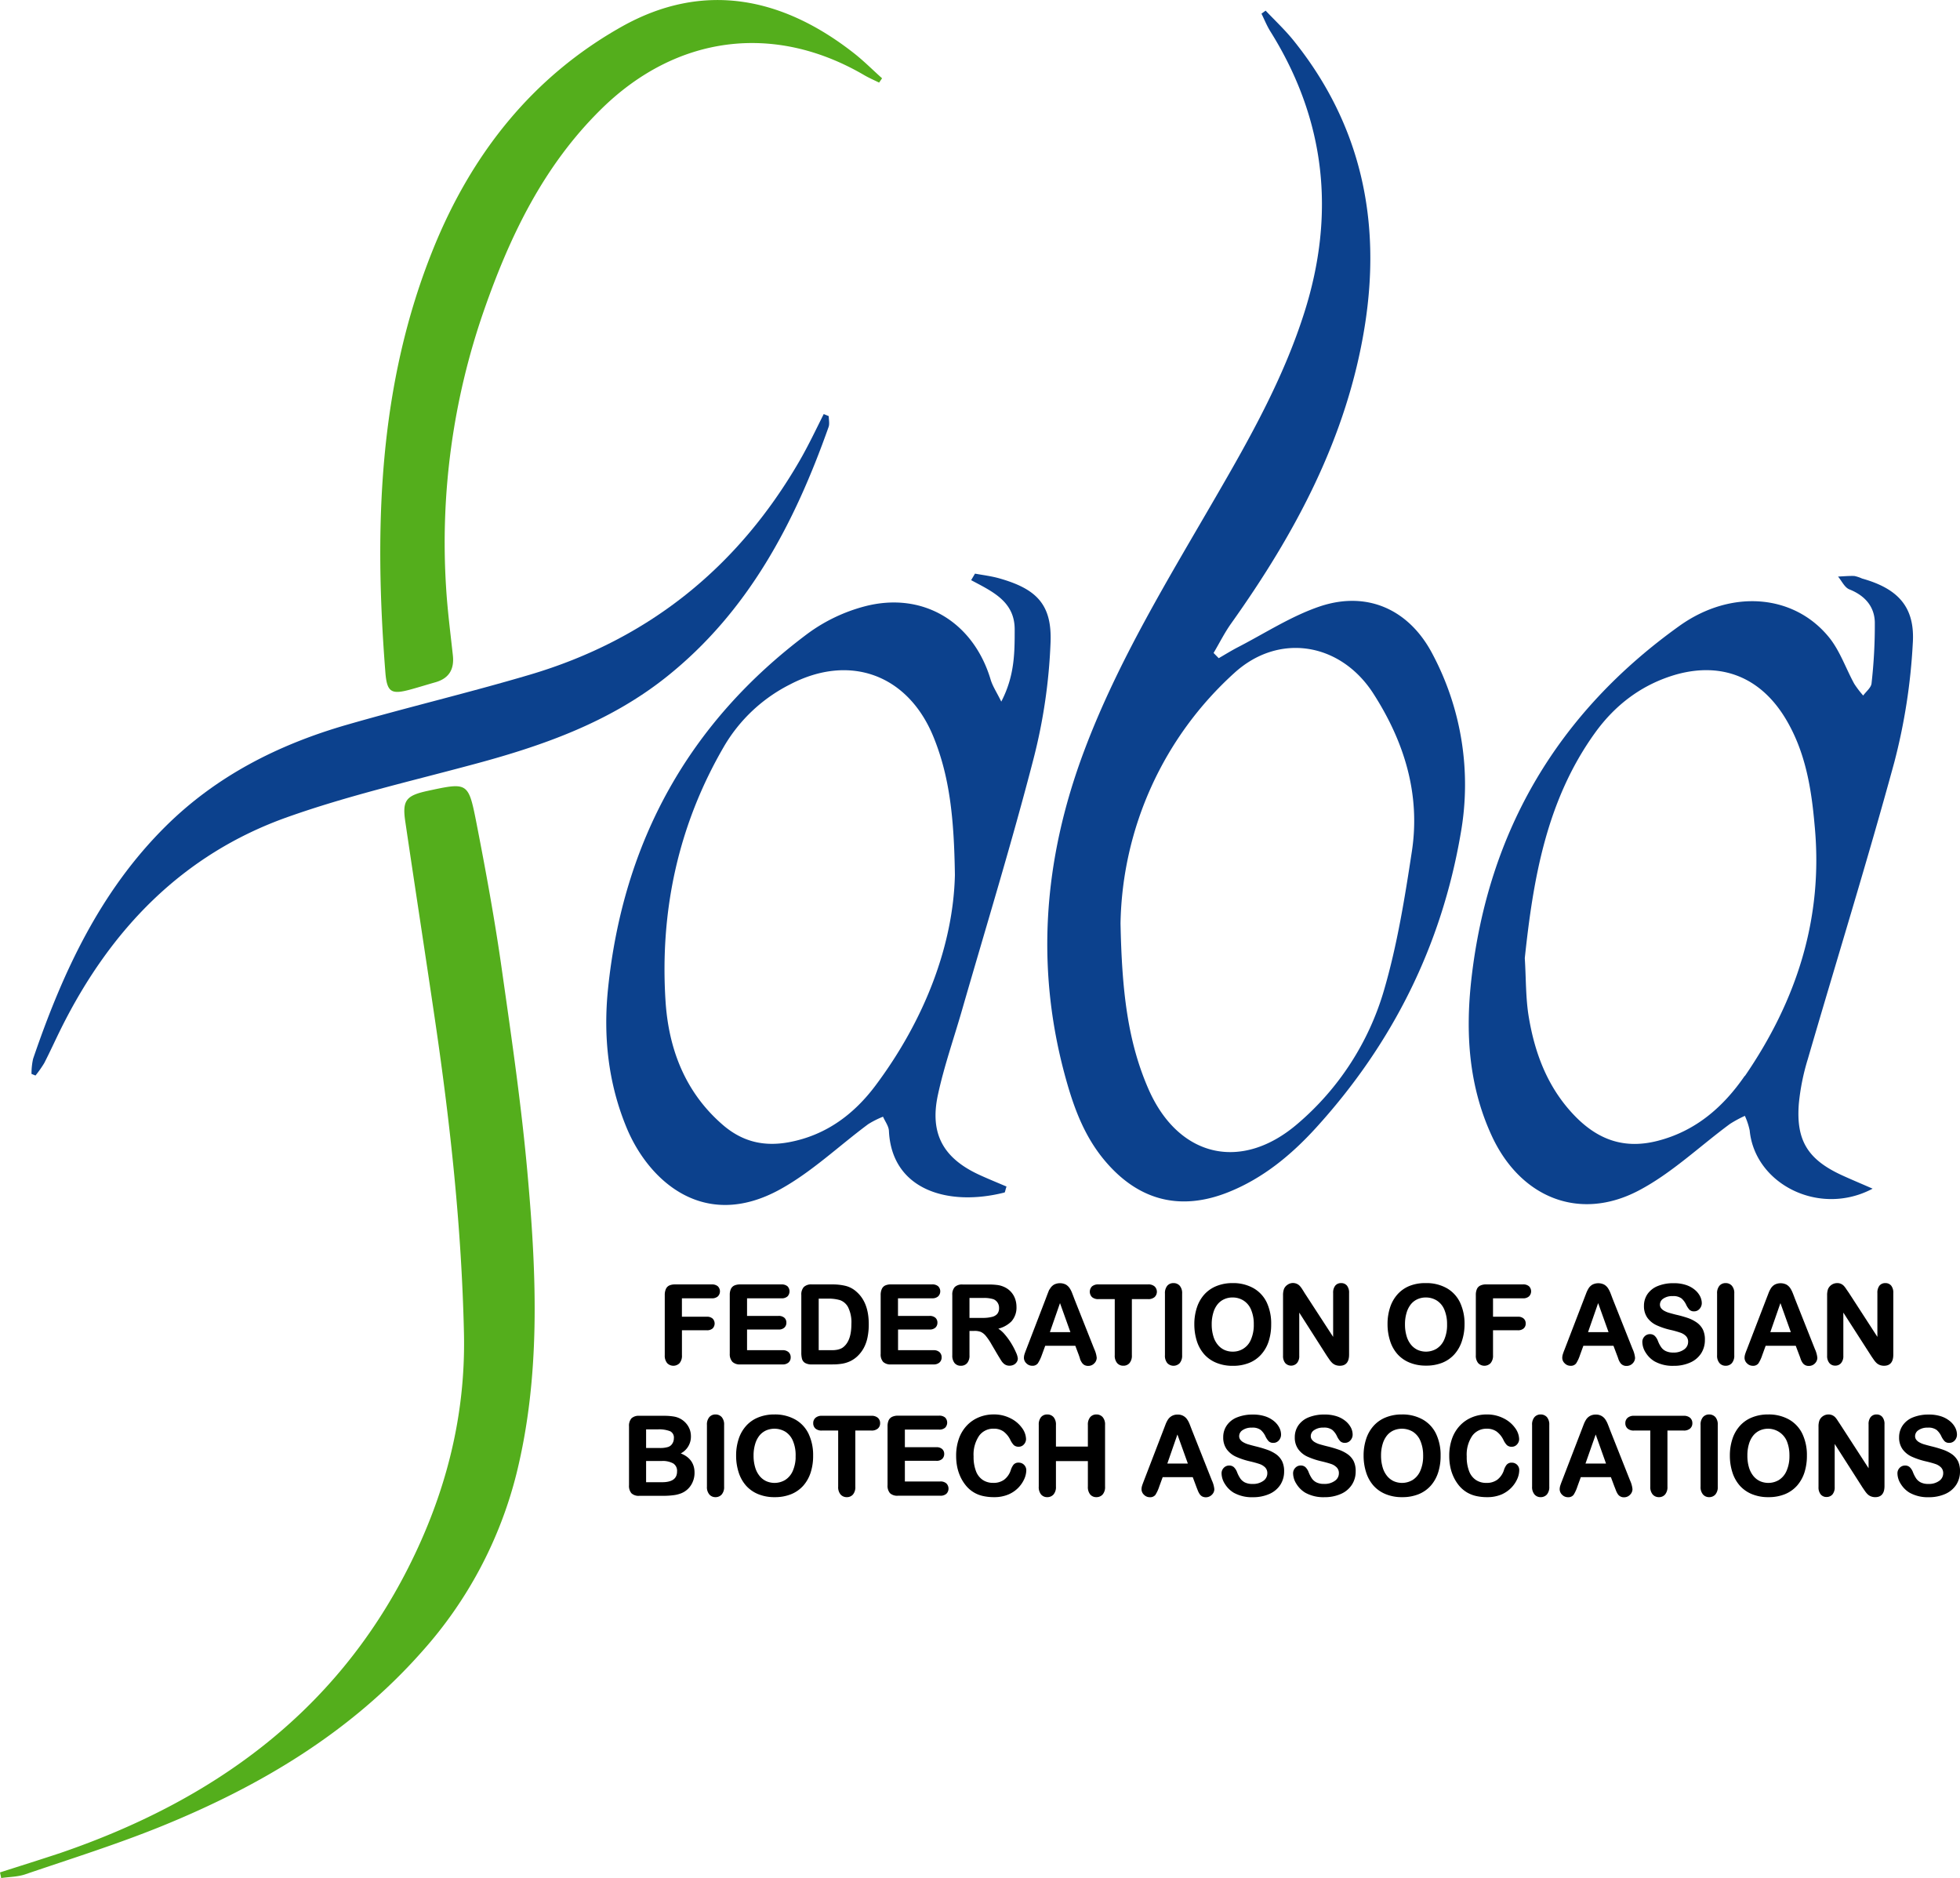 <svg xmlns="http://www.w3.org/2000/svg" viewBox="0 0 600.95 575.72"><defs><style>.cls-1{fill:#0c418d;}.cls-2{fill:#54ae1c;}.cls-3{stroke:#000;stroke-miterlimit:10;stroke-width:0.5px;}</style></defs><g id="Layer_2" data-name="Layer 2"><g id="Layer_1-2" data-name="Layer 1"><path class="cls-1" d="M439.28,200.62c-7.08-13.64-19.85-19.56-34.4-14.79-9,3-17.2,8.42-25.74,12.79-1.87,1-3.65,2.1-5.47,3.15l-1.58-1.6c1.78-3,3.35-6.17,5.36-9,19.73-27.7,35.58-57.2,41-91.24,5.12-32.12-1.07-61.67-21.78-87.44-2.63-3.28-5.73-6.17-8.62-9.23l-1.27.93c.89,1.81,1.64,3.7,2.7,5.4,17,27.16,20.06,56,10.4,86.34-6.36,20-16.53,38.16-27,56.2-14.67,25.37-30.07,50.36-40.45,78-12.58,33.45-15.2,67.36-5.23,102,2.41,8.39,5.53,16.35,11.16,23.22,10.31,12.56,23.31,16.14,38.38,10.07,10.56-4.25,19.17-11.36,26.74-19.67C427,319.91,442,289.82,447.87,255.46A85.29,85.29,0,0,0,439.28,200.62ZM432.89,261c-2.17,14.27-4.49,28.65-8.52,42.47a85,85,0,0,1-26.49,41c-17.26,14.85-36.59,10.32-45.75-10.61-6.38-14.6-8.16-30.12-8.57-50.85a106.08,106.08,0,0,1,34.84-76.66c13.68-12.52,32.57-9.36,42.63,6.19C430.56,227.34,435.56,243.44,432.89,261Z"/><path class="cls-1" d="M306.4,177.3c-2.43-.69-5-1-7.46-1.45l-1.18,2c6.45,3.46,13.35,6.48,13.35,15.09,0,7.15,0,14.23-4.11,22.14-1.43-2.91-2.67-4.75-3.27-6.77-5.31-17.73-20.87-27.13-38.72-22.4a51.79,51.79,0,0,0-17.36,8.32c-36.44,27.21-56.61,63.81-61.23,108.94-1.49,14.6.06,29,5.76,42.68,6.62,15.86,23.39,31.67,46.87,18.83,9.78-5.35,18.11-13.36,27.16-20.07a28.23,28.23,0,0,1,4.53-2.28c.63,1.45,1.74,2.88,1.81,4.36.86,18.09,18.14,23.28,35.43,18.88.17,0,.21-.58.62-1.83-2.68-1.15-5.48-2.28-8.23-3.54-11.11-5.08-15.37-12.6-12.81-24.52,1.88-8.75,4.87-17.26,7.36-25.89,7.42-25.75,15.3-51.38,22-77.31a168.36,168.36,0,0,0,5.18-35.38C322.61,185.33,317.84,180.54,306.4,177.3ZM268.46,332.74c-6.6,8.82-15.17,15.28-26.52,17.4-7.78,1.45-14.38-.15-20.38-5.35-11.61-10.06-16.59-23.42-17.51-38-1.75-27.66,3.94-54,18-78.08a49,49,0,0,1,20.15-18.88c18.4-9.62,36.34-3,44.1,16.29,4.88,12.1,6.23,24.78,6.48,42.13C292.28,289.49,283.69,312.37,268.46,332.74Z"/><path class="cls-1" d="M570.92,177.35a11.45,11.45,0,0,0-2.36-.78c-1.67-.06-3.35.11-5,.18,1.14,1.35,2,3.35,3.48,3.93,4.71,1.87,7.65,5.2,7.79,10a157.73,157.73,0,0,1-1,18.8c-.12,1.32-1.67,2.5-2.56,3.74a29.42,29.42,0,0,1-2.75-3.61c-2.54-4.64-4.3-9.88-7.54-14-10.76-13.49-30.08-15.12-46-3.78-37.26,26.64-58.71,62.85-63.85,108.38-1.84,16.37-.85,32.62,6.26,48,8.72,18.86,26.78,26.33,45,16.78,10.14-5.31,18.72-13.59,28.05-20.46a36.82,36.82,0,0,1,4.55-2.46,21.08,21.08,0,0,1,1.48,4.49c1.56,16.39,21.34,26.53,37.69,17.83-3.79-1.66-6.61-2.83-9.38-4.1-10.45-4.8-14.15-10.63-13.24-22a69,69,0,0,1,2.76-13.66c8.83-30.35,18.22-60.54,26.52-91a181.66,181.66,0,0,0,5.65-36.32C587.24,186,581.87,180.42,570.92,177.35Zm-36,152.5c-6.51,9.45-14.94,16.86-26.63,19.87-9.92,2.56-17.89-.08-25-7.18-8.49-8.54-12.59-19.12-14.53-30.61-1-5.87-.85-11.93-1.25-18.2,2.58-24.28,6.62-48.33,21.48-69,6.26-8.71,14.53-15,25.1-18,14-3.84,25.73,1,33.29,13.43,6.15,10.14,8,21.4,9,32.9C559.11,281.47,550.81,306.82,535,329.85Z"/><path class="cls-2" d="M158.37,451.7a128.36,128.36,0,0,1-29,54.62c-21.92,24.78-49.52,41.18-79.72,53.47-13.7,5.57-27.86,10-41.87,14.78-2.33.8-4.94.79-7.42,1.15C.25,575.14.12,574.57,0,574c6.21-2,12.45-3.94,18.63-6C65,552.11,102.5,525.29,125.11,480.73c11.42-22.51,17.72-46.39,17.14-72.11-.72-32.05-4.15-63.77-8.8-95.41-3-20.43-6.16-40.83-9.17-61.25-1-6.62.2-8.08,6.91-9.53,12.07-2.6,12.41-2.67,14.77,9.23,3,15.34,5.83,30.75,8,46.22,3,21.07,6.08,42.17,7.91,63.36C164.54,391.48,165.73,421.9,158.37,451.7Z"/><path class="cls-2" d="M270.45,24l-.91,1.32c-1.52-.75-3.09-1.42-4.54-2.27-27.72-16.2-57.62-12.2-80.56,10.3-17.77,17.42-28.12,39-36.12,62A216.49,216.49,0,0,0,136.77,180c.42,7,1.32,13.92,2.08,20.88.47,4.28-1.15,7.08-5.37,8.28-2.4.68-4.78,1.42-7.18,2.09-6.28,1.76-7.66,1.15-8.15-5.24-3.46-44.23-2.19-88.1,14.75-129.88,11.68-28.81,30.21-52.52,57.8-68,25-14,49.21-9,71.09,8.15C264.83,18.66,267.57,21.43,270.45,24Z"/><path class="cls-1" d="M254.05,130.9c-10.43,29.44-24.56,56.5-49.57,76.5-17.85,14.27-38.83,21.49-60.55,27.24-18.65,5-37.53,9.37-55.67,15.8C56,261.86,33.87,284.92,18.79,315.16c-1.78,3.57-3.41,7.21-5.24,10.76a33.69,33.69,0,0,1-2.67,3.79l-1.22-.5a21,21,0,0,1,.48-4.6c9-26.4,20.5-51.34,40.69-71.34,15.67-15.52,34.72-25.1,55.64-31.12,18.55-5.34,37.35-9.81,55.86-15.28,36.34-10.73,63.87-32.86,82.83-65.62,2.69-4.65,5-9.54,7.4-14.32l1.54.64C254.1,128.68,254.41,129.91,254.05,130.9Z"/><path class="cls-3" d="M218.23,397.75h-9.4v6.15h7.86a2.29,2.29,0,0,1,1.63.5,1.9,1.9,0,0,1,0,2.66,2.34,2.34,0,0,1-1.62.49h-7.86v7.92a3.23,3.23,0,0,1-.66,2.23,2.39,2.39,0,0,1-3.44,0,3.28,3.28,0,0,1-.67-2.23V397a4.15,4.15,0,0,1,.31-1.71,1.91,1.91,0,0,1,.95-1A4,4,0,0,1,207,394h11.24a2.42,2.42,0,0,1,1.69.51,1.93,1.93,0,0,1,0,2.72A2.38,2.38,0,0,1,218.23,397.75Z"/><path class="cls-3" d="M239.54,397.75H228.8v5.9h9.89a2.34,2.34,0,0,1,1.63.5,1.7,1.7,0,0,1,.54,1.32,1.77,1.77,0,0,1-.53,1.33,2.24,2.24,0,0,1-1.64.52H228.8v6.84h11.11a2.39,2.39,0,0,1,1.7.53,1.85,1.85,0,0,1,.57,1.42,1.8,1.8,0,0,1-.57,1.38,2.39,2.39,0,0,1-1.7.53H227a3,3,0,0,1-2.24-.7A3.22,3.22,0,0,1,224,415V397a4.16,4.16,0,0,1,.3-1.71,1.93,1.93,0,0,1,1-1A4,4,0,0,1,227,394h12.59a2.45,2.45,0,0,1,1.7.51,2,2,0,0,1,0,2.72A2.4,2.4,0,0,1,239.54,397.75Z"/><path class="cls-3" d="M248.92,394h6.22a16.31,16.31,0,0,1,4.16.46,7.54,7.54,0,0,1,3.14,1.72q3.69,3.21,3.68,9.77a19.19,19.19,0,0,1-.37,3.94,11.43,11.43,0,0,1-1.14,3.23,10,10,0,0,1-2,2.56,8.45,8.45,0,0,1-2.07,1.39,9.2,9.2,0,0,1-2.42.74,18.36,18.36,0,0,1-2.92.21H249a3.8,3.8,0,0,1-2-.4,1.84,1.84,0,0,1-.86-1.13,7.09,7.09,0,0,1-.2-1.89V397a3.17,3.17,0,0,1,.69-2.28A3,3,0,0,1,248.92,394Zm1.85,3.85v16.31h3.61c.79,0,1.41,0,1.86-.07a5.35,5.35,0,0,0,1.4-.33,3.64,3.64,0,0,0,1.25-.74q2.4-2.06,2.4-7.11a10.65,10.65,0,0,0-1.05-5.32,4.79,4.79,0,0,0-2.6-2.26,12.64,12.64,0,0,0-3.72-.48Z"/><path class="cls-3" d="M285.83,397.75H275.08v5.9H285a2.34,2.34,0,0,1,1.63.5,1.7,1.7,0,0,1,.54,1.32,1.77,1.77,0,0,1-.53,1.33,2.26,2.26,0,0,1-1.64.52h-9.9v6.84H286.2a2.36,2.36,0,0,1,1.69.53,1.85,1.85,0,0,1,.57,1.42,1.8,1.8,0,0,1-.57,1.38,2.36,2.36,0,0,1-1.69.53h-13a3,3,0,0,1-2.24-.7,3.17,3.17,0,0,1-.69-2.28V397a4.15,4.15,0,0,1,.31-1.71,1.91,1.91,0,0,1,.95-1,4,4,0,0,1,1.67-.3h12.59a2.42,2.42,0,0,1,1.69.51,1.93,1.93,0,0,1,0,2.72A2.38,2.38,0,0,1,285.83,397.75Z"/><path class="cls-3" d="M298.66,407.75H297v7.72a3.24,3.24,0,0,1-.66,2.24,2.22,2.22,0,0,1-1.72.72,2.15,2.15,0,0,1-1.76-.75,3.37,3.37,0,0,1-.63-2.21V397a3.17,3.17,0,0,1,.69-2.28,3,3,0,0,1,2.23-.7h7.76a21.73,21.73,0,0,1,2.75.14,6.79,6.79,0,0,1,2.05.56,6,6,0,0,1,3.26,3.42,7.07,7.07,0,0,1,.44,2.48,6.1,6.1,0,0,1-1.49,4.3,8.41,8.41,0,0,1-4.5,2.27,8.8,8.8,0,0,1,2.42,2,20.81,20.81,0,0,1,2.07,2.86,22.51,22.51,0,0,1,1.41,2.73,5.43,5.43,0,0,1,.5,1.68,1.7,1.7,0,0,1-.29.94,2.07,2.07,0,0,1-.81.74,2.54,2.54,0,0,1-1.19.27,2.31,2.31,0,0,1-1.35-.38,3.52,3.52,0,0,1-.94-1c-.26-.39-.62-1-1.07-1.73l-1.91-3.25a18.16,18.16,0,0,0-1.84-2.72,4.57,4.57,0,0,0-1.65-1.28A5.49,5.49,0,0,0,298.66,407.75Zm2.73-10.1H297v6.61h4.27a11.3,11.3,0,0,0,2.89-.31,3.33,3.33,0,0,0,1.79-1,3,3,0,0,0,.62-2,3.1,3.1,0,0,0-.5-1.76,3,3,0,0,0-1.38-1.14A9.71,9.71,0,0,0,301.39,397.65Z"/><path class="cls-3" d="M331,415.3l-1.13-3h-9.57l-1.13,3.08A11,11,0,0,1,318,417.8a1.78,1.78,0,0,1-1.53.63,2.2,2.2,0,0,1-1.59-.67,2.07,2.07,0,0,1-.69-1.52,3.73,3.73,0,0,1,.16-1c.11-.35.29-.84.53-1.46l6-15.6c.17-.45.37-1,.61-1.61a8.49,8.49,0,0,1,.78-1.57,3.24,3.24,0,0,1,1.07-1,3.79,3.79,0,0,1,3.31,0,3.43,3.43,0,0,1,1.08,1,7.42,7.42,0,0,1,.69,1.31c.18.46.42,1.08.71,1.86l6.15,15.5a8.05,8.05,0,0,1,.73,2.57,2.16,2.16,0,0,1-.69,1.54,2.21,2.21,0,0,1-1.64.69,2.07,2.07,0,0,1-1-.2,2,2,0,0,1-.67-.56,5,5,0,0,1-.59-1.08C331.3,416.1,331.12,415.67,331,415.3Zm-9.45-6.67h7L325,398.72Z"/><path class="cls-3" d="M352,398h-5.21v17.46a3.23,3.23,0,0,1-.66,2.23,2.15,2.15,0,0,1-1.7.73,2.19,2.19,0,0,1-1.72-.73,3.23,3.23,0,0,1-.67-2.23V398H336.8a2.58,2.58,0,0,1-1.81-.55,2.08,2.08,0,0,1,0-2.92,2.66,2.66,0,0,1,1.79-.54H352a2.62,2.62,0,0,1,1.83.55,2,2,0,0,1,0,2.91A2.65,2.65,0,0,1,352,398Z"/><path class="cls-3" d="M357.43,415.47V396.54a3.31,3.31,0,0,1,.65-2.22,2.19,2.19,0,0,1,1.71-.73,2.22,2.22,0,0,1,1.74.73,3.2,3.2,0,0,1,.67,2.22v18.93a3.28,3.28,0,0,1-.67,2.23,2.38,2.38,0,0,1-3.44,0A3.27,3.27,0,0,1,357.43,415.47Z"/><path class="cls-3" d="M377.89,393.59a12.41,12.41,0,0,1,6.29,1.51,9.75,9.75,0,0,1,4,4.31A15,15,0,0,1,389.5,406a16.4,16.4,0,0,1-.74,5.06,10.86,10.86,0,0,1-2.22,3.95,9.55,9.55,0,0,1-3.63,2.56,12.83,12.83,0,0,1-4.93.88,12.65,12.65,0,0,1-4.94-.91,9.8,9.8,0,0,1-3.65-2.56,11.09,11.09,0,0,1-2.21-4,16.67,16.67,0,0,1-.74-5,15.89,15.89,0,0,1,.78-5.09,10.85,10.85,0,0,1,2.25-3.93,9.8,9.8,0,0,1,3.6-2.48A12.59,12.59,0,0,1,377.89,393.59ZM384.67,406a11.45,11.45,0,0,0-.84-4.58,6.3,6.3,0,0,0-2.39-2.92,6.43,6.43,0,0,0-3.55-1,6.21,6.21,0,0,0-2.64.55,5.69,5.69,0,0,0-2.09,1.59,7.45,7.45,0,0,0-1.38,2.68,12.28,12.28,0,0,0-.51,3.67,12.54,12.54,0,0,0,.51,3.7,7.42,7.42,0,0,0,1.43,2.74,5.9,5.9,0,0,0,2.12,1.63,6.27,6.27,0,0,0,2.62.54,6.16,6.16,0,0,0,5.81-3.81A11.42,11.42,0,0,0,384.67,406Z"/><path class="cls-3" d="M399.79,396.51,409,410.67v-14.3a3.21,3.21,0,0,1,.59-2.09,2,2,0,0,1,1.58-.69,2,2,0,0,1,1.63.69,3.21,3.21,0,0,1,.59,2.09v18.9c0,2.11-.86,3.16-2.57,3.16a3.53,3.53,0,0,1-1.16-.18,3.08,3.08,0,0,1-1-.6,6.56,6.56,0,0,1-.84-1l-.77-1.12-8.94-14v14.08a3,3,0,0,1-.63,2.08,2.2,2.2,0,0,1-3.23,0,3.15,3.15,0,0,1-.61-2.07V397.11a5.39,5.39,0,0,1,.26-1.85,2.6,2.6,0,0,1,1-1.2,2.62,2.62,0,0,1,3.43.31,6,6,0,0,1,.71.94C399.29,395.69,399.54,396.09,399.79,396.51Z"/><path class="cls-3" d="M437.15,393.59a12.39,12.39,0,0,1,6.29,1.51,9.75,9.75,0,0,1,4,4.31,15,15,0,0,1,1.35,6.57A16.1,16.1,0,0,1,448,411a11,11,0,0,1-2.21,3.95,9.71,9.71,0,0,1-3.63,2.56,12.9,12.9,0,0,1-4.93.88,12.73,12.73,0,0,1-4.95-.91,9.8,9.8,0,0,1-3.65-2.56,10.92,10.92,0,0,1-2.2-4,16.36,16.36,0,0,1-.75-5,15.89,15.89,0,0,1,.78-5.09,10.87,10.87,0,0,1,2.26-3.93,9.68,9.68,0,0,1,3.59-2.48A12.63,12.63,0,0,1,437.15,393.59ZM443.93,406a11.45,11.45,0,0,0-.84-4.58,6.28,6.28,0,0,0-2.38-2.92,6.49,6.49,0,0,0-3.56-1,6.27,6.27,0,0,0-2.64.55,5.69,5.69,0,0,0-2.09,1.59,7.78,7.78,0,0,0-1.38,2.68,12.28,12.28,0,0,0-.51,3.67,12.54,12.54,0,0,0,.51,3.7,7.57,7.57,0,0,0,1.43,2.74,6,6,0,0,0,2.12,1.63,6.59,6.59,0,0,0,6-.39,6.38,6.38,0,0,0,2.44-2.88A11.26,11.26,0,0,0,443.93,406Z"/><path class="cls-3" d="M466.91,397.75h-9.39v6.15h7.85a2.29,2.29,0,0,1,1.63.5,1.71,1.71,0,0,1,.54,1.33,1.69,1.69,0,0,1-.55,1.33,2.33,2.33,0,0,1-1.62.49h-7.85v7.92a3.23,3.23,0,0,1-.67,2.23,2.39,2.39,0,0,1-3.44,0,3.28,3.28,0,0,1-.66-2.23V397a4.16,4.16,0,0,1,.3-1.71,1.89,1.89,0,0,1,1-1,3.94,3.94,0,0,1,1.66-.3h11.24a2.41,2.41,0,0,1,1.69.51,1.93,1.93,0,0,1,0,2.72A2.36,2.36,0,0,1,466.91,397.75Z"/><path class="cls-3" d="M496,415.3l-1.13-3H485.3l-1.12,3.08a10.87,10.87,0,0,1-1.13,2.43,1.77,1.77,0,0,1-1.52.63,2.2,2.2,0,0,1-1.59-.67,2.07,2.07,0,0,1-.69-1.52,3.38,3.38,0,0,1,.16-1c.1-.35.28-.84.53-1.46l6-15.6.62-1.61a8.51,8.51,0,0,1,.77-1.57,3.24,3.24,0,0,1,1.07-1,3.79,3.79,0,0,1,3.31,0,3.22,3.22,0,0,1,1.08,1,7.42,7.42,0,0,1,.69,1.31c.19.46.42,1.08.71,1.86l6.16,15.5a8,8,0,0,1,.72,2.57,2.19,2.19,0,0,1-.68,1.54,2.25,2.25,0,0,1-1.65.69,2,2,0,0,1-1-.2,2,2,0,0,1-.68-.56,4.67,4.67,0,0,1-.58-1.08Q496.23,415.86,496,415.3Zm-9.45-6.67h7L490,398.72Z"/><path class="cls-3" d="M522.48,410.81a7.19,7.19,0,0,1-1.1,3.92,7.36,7.36,0,0,1-3.22,2.72,11.79,11.79,0,0,1-5,1,11.1,11.1,0,0,1-5.75-1.34,7.76,7.76,0,0,1-2.61-2.58,6,6,0,0,1-1-3.14,2.13,2.13,0,0,1,.6-1.52,2,2,0,0,1,1.54-.63,1.8,1.8,0,0,1,1.27.49,4,4,0,0,1,.9,1.46,9,9,0,0,0,1,1.92,3.84,3.84,0,0,0,1.47,1.27,5.37,5.37,0,0,0,2.49.5,5.53,5.53,0,0,0,3.44-1,3.06,3.06,0,0,0,1.33-2.51,2.7,2.7,0,0,0-.72-1.95,4.63,4.63,0,0,0-1.85-1.13,27.53,27.53,0,0,0-3-.84,21.49,21.49,0,0,1-4.25-1.42,6.94,6.94,0,0,1-2.72-2.21,5.87,5.87,0,0,1-1-3.48,6.07,6.07,0,0,1,1.06-3.53,6.74,6.74,0,0,1,3.07-2.36,12.18,12.18,0,0,1,4.72-.83,11.32,11.32,0,0,1,3.75.55,7.82,7.82,0,0,1,2.63,1.46,6.09,6.09,0,0,1,1.52,1.9,4.51,4.51,0,0,1,.48,1.95,2.34,2.34,0,0,1-.6,1.57,1.92,1.92,0,0,1-1.5.7,1.72,1.72,0,0,1-1.25-.42,5.82,5.82,0,0,1-.92-1.37,6.19,6.19,0,0,0-1.54-2.12,4.43,4.43,0,0,0-2.89-.76,4.94,4.94,0,0,0-3,.82,2.42,2.42,0,0,0-1.13,2,2.08,2.08,0,0,0,.38,1.25,3.27,3.27,0,0,0,1.06.9,7.08,7.08,0,0,0,1.37.59c.46.14,1.22.35,2.28.62a35.89,35.89,0,0,1,3.6,1,10.88,10.88,0,0,1,2.75,1.4,5.72,5.72,0,0,1,1.77,2.07A6.8,6.8,0,0,1,522.48,410.81Z"/><path class="cls-3" d="M526.72,415.47V396.54a3.25,3.25,0,0,1,.66-2.22,2.18,2.18,0,0,1,1.7-.73,2.22,2.22,0,0,1,1.74.73,3.15,3.15,0,0,1,.67,2.22v18.93a3.23,3.23,0,0,1-.67,2.23,2.22,2.22,0,0,1-1.74.73,2.18,2.18,0,0,1-1.69-.74A3.22,3.22,0,0,1,526.72,415.47Z"/><path class="cls-3" d="M551.89,415.3l-1.13-3h-9.57l-1.12,3.08a10.87,10.87,0,0,1-1.13,2.43,1.77,1.77,0,0,1-1.52.63,2.2,2.2,0,0,1-1.59-.67,2.07,2.07,0,0,1-.69-1.52,3.38,3.38,0,0,1,.16-1c.1-.35.28-.84.53-1.46l6-15.6.62-1.61a8.51,8.51,0,0,1,.77-1.57,3.18,3.18,0,0,1,1.08-1,3.77,3.77,0,0,1,3.3,0,3.22,3.22,0,0,1,1.08,1,7.42,7.42,0,0,1,.69,1.31q.29.69.72,1.86l6.15,15.5a8,8,0,0,1,.72,2.57,2.19,2.19,0,0,1-.68,1.54,2.25,2.25,0,0,1-1.65.69,2,2,0,0,1-1-.2,2,2,0,0,1-.68-.56,4.67,4.67,0,0,1-.58-1.08Q552.12,415.86,551.89,415.3Zm-9.45-6.67h7l-3.55-9.91Z"/><path class="cls-3" d="M566.7,396.51l9.17,14.16v-14.3a3.22,3.22,0,0,1,.58-2.09,2,2,0,0,1,1.58-.69,2,2,0,0,1,1.63.69,3.21,3.21,0,0,1,.59,2.09v18.9c0,2.11-.86,3.16-2.57,3.16a3.43,3.43,0,0,1-1.15-.18,3,3,0,0,1-1-.6,6,6,0,0,1-.83-1c-.26-.37-.52-.74-.77-1.12l-9-14v14.08a3,3,0,0,1-.63,2.08,2,2,0,0,1-1.6.7,2,2,0,0,1-1.62-.71,3.1,3.1,0,0,1-.62-2.07V397.11a5.39,5.39,0,0,1,.26-1.85,2.8,2.8,0,0,1,2.54-1.67,2.46,2.46,0,0,1,1.9.78,6,6,0,0,1,.71.94Z"/><path class="cls-3" d="M203.16,458.3H196a2.94,2.94,0,0,1-2.22-.71,3.23,3.23,0,0,1-.67-2.27V437.26a3.23,3.23,0,0,1,.68-2.29,3,3,0,0,1,2.21-.7h7.63a17.56,17.56,0,0,1,2.92.22,6.05,6.05,0,0,1,3.7,2.1,5.86,5.86,0,0,1,1,1.72,5.8,5.8,0,0,1,.34,2,5.52,5.52,0,0,1-3.53,5.27c3.09,1,4.64,3,4.64,5.87a6.75,6.75,0,0,1-1,3.63,6.11,6.11,0,0,1-2.73,2.38,9.17,9.17,0,0,1-2.48.65A23.86,23.86,0,0,1,203.16,458.3Zm-5.31-20.37v6.21h4.37a8.58,8.58,0,0,0,2.75-.34,2.69,2.69,0,0,0,1.49-1.31,3.11,3.11,0,0,0,.4-1.55,2.39,2.39,0,0,0-1.27-2.41,9.52,9.52,0,0,0-3.87-.6Zm5,9.7h-5v7H203c3.22,0,4.84-1.19,4.84-3.56a2.92,2.92,0,0,0-1.26-2.64A6.85,6.85,0,0,0,202.81,447.63Z"/><path class="cls-3" d="M217,455.74V436.81a3.22,3.22,0,0,1,.66-2.21,2.19,2.19,0,0,1,1.7-.74,2.26,2.26,0,0,1,1.74.73,3.19,3.19,0,0,1,.67,2.22v18.93a3.2,3.2,0,0,1-.67,2.23,2.23,2.23,0,0,1-1.74.74,2.16,2.16,0,0,1-1.69-.75A3.19,3.19,0,0,1,217,455.74Z"/><path class="cls-3" d="M237.42,433.86a12.39,12.39,0,0,1,6.29,1.52,9.75,9.75,0,0,1,4,4.31,14.92,14.92,0,0,1,1.35,6.56,16.17,16.17,0,0,1-.74,5.07,11.08,11.08,0,0,1-2.21,3.95,9.8,9.8,0,0,1-3.63,2.55,12.9,12.9,0,0,1-4.93.89,12.73,12.73,0,0,1-5-.91,9.88,9.88,0,0,1-3.64-2.56,11.07,11.07,0,0,1-2.21-4,16.31,16.31,0,0,1-.75-5,15.83,15.83,0,0,1,.78-5.08,10.87,10.87,0,0,1,2.26-3.93,9.68,9.68,0,0,1,3.59-2.48A12.63,12.63,0,0,1,237.42,433.86Zm6.78,12.36a11.4,11.4,0,0,0-.84-4.57,6.36,6.36,0,0,0-2.38-2.93,6.77,6.77,0,0,0-6.2-.44,5.91,5.91,0,0,0-2.09,1.6,7.78,7.78,0,0,0-1.38,2.68,12.26,12.26,0,0,0-.51,3.66,12.61,12.61,0,0,0,.51,3.71,7.65,7.65,0,0,0,1.43,2.74,6,6,0,0,0,2.12,1.63,6.59,6.59,0,0,0,6-.39,6.41,6.41,0,0,0,2.44-2.89A11.26,11.26,0,0,0,244.2,446.22Z"/><path class="cls-3" d="M267.15,438.29H262v17.45a3.26,3.26,0,0,1-.66,2.24,2.18,2.18,0,0,1-1.7.73,2.22,2.22,0,0,1-1.73-.74,3.2,3.2,0,0,1-.67-2.23V438.29H252a2.59,2.59,0,0,1-1.82-.55,1.91,1.91,0,0,1-.59-1.45,1.86,1.86,0,0,1,.62-1.47,2.59,2.59,0,0,1,1.79-.55h15.16a2.65,2.65,0,0,1,1.84.56,1.9,1.9,0,0,1,.6,1.46,1.85,1.85,0,0,1-.61,1.45A2.65,2.65,0,0,1,267.15,438.29Z"/><path class="cls-3" d="M287.93,438H277.19v5.9h9.89a2.29,2.29,0,0,1,1.63.5,1.7,1.7,0,0,1,.54,1.32,1.79,1.79,0,0,1-.53,1.33,2.24,2.24,0,0,1-1.64.52h-9.89v6.83H288.3a2.39,2.39,0,0,1,1.7.54,2,2,0,0,1,0,2.8,2.44,2.44,0,0,1-1.7.53h-13a3,3,0,0,1-2.24-.7,3.22,3.22,0,0,1-.68-2.28V437.26a4.24,4.24,0,0,1,.3-1.72,2,2,0,0,1,1-1,4,4,0,0,1,1.66-.31h12.59a2.45,2.45,0,0,1,1.7.52,2,2,0,0,1,0,2.72A2.4,2.4,0,0,1,287.93,438Z"/><path class="cls-3" d="M314.42,450.71a6.57,6.57,0,0,1-.56,2.49,9,9,0,0,1-4.78,4.71,10.78,10.78,0,0,1-4.3.8,14.81,14.81,0,0,1-3.39-.36,9,9,0,0,1-5.06-3.13,12.3,12.3,0,0,1-1.59-2.53,13.46,13.46,0,0,1-1-3,16.63,16.63,0,0,1-.33-3.38,15.23,15.23,0,0,1,.83-5.19,11.11,11.11,0,0,1,2.37-3.93,10.32,10.32,0,0,1,3.61-2.48,11.53,11.53,0,0,1,4.42-.86,10.79,10.79,0,0,1,5.09,1.17,9.18,9.18,0,0,1,3.42,2.87,5.74,5.74,0,0,1,1.19,3.24,2.13,2.13,0,0,1-.58,1.48,1.82,1.82,0,0,1-1.39.64,1.91,1.91,0,0,1-1.38-.45,6.31,6.31,0,0,1-1-1.52,7.29,7.29,0,0,0-2.19-2.67,5.29,5.29,0,0,0-3.11-.89A5.58,5.58,0,0,0,300,440a10.49,10.49,0,0,0-1.74,6.47,12.35,12.35,0,0,0,.77,4.67,5.82,5.82,0,0,0,2.18,2.77,5.91,5.91,0,0,0,3.31.92,5.7,5.7,0,0,0,3.48-1,6.23,6.23,0,0,0,2.14-3.05,5.33,5.33,0,0,1,.76-1.55,1.68,1.68,0,0,1,1.44-.6,2,2,0,0,1,1.47.6A2.08,2.08,0,0,1,314.42,450.71Z"/><path class="cls-3" d="M323.51,436.81v6.89H333.8v-6.89a3.28,3.28,0,0,1,.65-2.21,2.18,2.18,0,0,1,1.71-.74,2.26,2.26,0,0,1,1.74.73,3.19,3.19,0,0,1,.67,2.22v18.93a3.2,3.2,0,0,1-.67,2.23,2.26,2.26,0,0,1-1.74.74,2.15,2.15,0,0,1-1.72-.75,3.34,3.34,0,0,1-.64-2.22v-8.08H323.51v8.08a3.2,3.2,0,0,1-.68,2.23,2.25,2.25,0,0,1-1.73.74,2.15,2.15,0,0,1-1.72-.75,3.29,3.29,0,0,1-.64-2.22V436.81a3.33,3.33,0,0,1,.63-2.21,2.17,2.17,0,0,1,1.73-.74,2.27,2.27,0,0,1,1.74.73A3.24,3.24,0,0,1,323.51,436.81Z"/><path class="cls-3" d="M367,455.58l-1.12-3h-9.57l-1.13,3.09a11,11,0,0,1-1.12,2.43,1.78,1.78,0,0,1-1.53.63,2.2,2.2,0,0,1-1.59-.67,2.09,2.09,0,0,1-.69-1.53,3.37,3.37,0,0,1,.16-1c.11-.35.29-.84.53-1.46l6-15.6c.18-.45.38-1,.62-1.62a8.09,8.09,0,0,1,.77-1.56,3.27,3.27,0,0,1,1.08-1,3.2,3.2,0,0,1,1.65-.39,3.1,3.1,0,0,1,2.73,1.38,6.48,6.48,0,0,1,.69,1.3q.28.7.72,1.86l6.15,15.51a8,8,0,0,1,.72,2.57,2.11,2.11,0,0,1-.68,1.53,2.33,2.33,0,0,1-2.61.5,2,2,0,0,1-.67-.56,5.1,5.1,0,0,1-.59-1.08Q367.21,456.14,367,455.58Zm-9.44-6.67h7L361,439Z"/><path class="cls-3" d="M393.47,451.09a7.22,7.22,0,0,1-1.1,3.92,7.48,7.48,0,0,1-3.22,2.72,12,12,0,0,1-5,1,11.2,11.2,0,0,1-5.75-1.34,7.79,7.79,0,0,1-2.61-2.59,5.9,5.9,0,0,1-1-3.13,2.13,2.13,0,0,1,.6-1.52,2,2,0,0,1,1.53-.63,1.78,1.78,0,0,1,1.28.49,4,4,0,0,1,.89,1.46,10.07,10.07,0,0,0,1,1.92,4.09,4.09,0,0,0,1.47,1.27,5.37,5.37,0,0,0,2.49.5,5.58,5.58,0,0,0,3.45-1,3.05,3.05,0,0,0,1.32-2.52,2.73,2.73,0,0,0-.71-1.94,4.61,4.61,0,0,0-1.85-1.14c-.76-.26-1.77-.54-3-.83a22.4,22.4,0,0,1-4.25-1.42,6.91,6.91,0,0,1-2.71-2.21,5.85,5.85,0,0,1-1-3.49,6,6,0,0,1,1.06-3.52,6.61,6.61,0,0,1,3.06-2.37,12.4,12.4,0,0,1,4.72-.83,11.58,11.58,0,0,1,3.75.55,8.08,8.08,0,0,1,2.63,1.46,6.13,6.13,0,0,1,1.53,1.91,4.51,4.51,0,0,1,.48,2,2.36,2.36,0,0,1-.6,1.57,1.93,1.93,0,0,1-1.5.69,1.74,1.74,0,0,1-1.25-.41,5.82,5.82,0,0,1-.92-1.37,6.11,6.11,0,0,0-1.55-2.12,4.4,4.4,0,0,0-2.89-.77,5,5,0,0,0-3,.83,2.43,2.43,0,0,0-1.13,2,2,2,0,0,0,.39,1.25,3.17,3.17,0,0,0,1.06.9,7,7,0,0,0,1.36.59c.46.14,1.22.35,2.28.62a36.92,36.92,0,0,1,3.61,1.05,11,11,0,0,1,2.75,1.39,5.72,5.72,0,0,1,1.76,2.08A6.77,6.77,0,0,1,393.47,451.09Z"/><path class="cls-3" d="M415.41,451.09A7.14,7.14,0,0,1,414.3,455a7.37,7.37,0,0,1-3.22,2.72,11.89,11.89,0,0,1-5,1,11.17,11.17,0,0,1-5.75-1.34,7.79,7.79,0,0,1-2.61-2.59,5.92,5.92,0,0,1-1-3.13,2.14,2.14,0,0,1,.61-1.52,2,2,0,0,1,1.53-.63,1.8,1.8,0,0,1,1.28.49,4.1,4.1,0,0,1,.89,1.46,10.07,10.07,0,0,0,1,1.92,4.09,4.09,0,0,0,1.47,1.27,5.37,5.37,0,0,0,2.49.5,5.53,5.53,0,0,0,3.44-1,3,3,0,0,0,1.33-2.52,2.69,2.69,0,0,0-.72-1.94,4.5,4.5,0,0,0-1.84-1.14c-.76-.26-1.77-.54-3-.83a22.4,22.4,0,0,1-4.25-1.42,6.91,6.91,0,0,1-2.71-2.21,5.85,5.85,0,0,1-1-3.49,6.12,6.12,0,0,1,1.06-3.52,6.69,6.69,0,0,1,3.07-2.37,12.36,12.36,0,0,1,4.72-.83,11.58,11.58,0,0,1,3.75.55,8.08,8.08,0,0,1,2.63,1.46,6.28,6.28,0,0,1,1.53,1.91,4.51,4.51,0,0,1,.48,2,2.32,2.32,0,0,1-.61,1.57,1.91,1.91,0,0,1-1.5.69,1.73,1.73,0,0,1-1.24-.41,5.8,5.8,0,0,1-.93-1.37,6,6,0,0,0-1.54-2.12,4.42,4.42,0,0,0-2.89-.77,5,5,0,0,0-3,.83,2.43,2.43,0,0,0-1.13,2,2,2,0,0,0,.39,1.25,3.17,3.17,0,0,0,1.06.9,7,7,0,0,0,1.36.59c.46.14,1.22.35,2.28.62a36.92,36.92,0,0,1,3.61,1.05,11,11,0,0,1,2.74,1.39,5.65,5.65,0,0,1,1.77,2.08A6.77,6.77,0,0,1,415.41,451.09Z"/><path class="cls-3" d="M429.81,433.86a12.39,12.39,0,0,1,6.29,1.52,9.75,9.75,0,0,1,4,4.31,14.92,14.92,0,0,1,1.35,6.56,16.17,16.17,0,0,1-.74,5.07,11.08,11.08,0,0,1-2.21,3.95,9.8,9.8,0,0,1-3.63,2.55,12.9,12.9,0,0,1-4.93.89,12.73,12.73,0,0,1-5-.91,9.91,9.91,0,0,1-3.65-2.56,11,11,0,0,1-2.2-4,16.31,16.31,0,0,1-.75-5,15.83,15.83,0,0,1,.78-5.08,10.87,10.87,0,0,1,2.26-3.93,9.68,9.68,0,0,1,3.59-2.48A12.63,12.63,0,0,1,429.81,433.86Zm6.78,12.36a11.4,11.4,0,0,0-.84-4.57,6.36,6.36,0,0,0-2.38-2.93,6.77,6.77,0,0,0-6.2-.44,5.82,5.82,0,0,0-2.09,1.6,7.78,7.78,0,0,0-1.38,2.68,12.26,12.26,0,0,0-.51,3.66,12.61,12.61,0,0,0,.51,3.71,7.65,7.65,0,0,0,1.43,2.74,6,6,0,0,0,2.12,1.63,6.59,6.59,0,0,0,6-.39,6.41,6.41,0,0,0,2.44-2.89A11.26,11.26,0,0,0,436.59,446.22Z"/><path class="cls-3" d="M465.56,450.71a6.54,6.54,0,0,1-.55,2.49,9,9,0,0,1-1.74,2.62,9.17,9.17,0,0,1-3,2.09,10.82,10.82,0,0,1-4.3.8,14.69,14.69,0,0,1-3.39-.36,9.58,9.58,0,0,1-2.77-1.12,9.35,9.35,0,0,1-2.29-2,12.3,12.3,0,0,1-1.59-2.53,13.46,13.46,0,0,1-1-3,16.63,16.63,0,0,1-.33-3.38,15.23,15.23,0,0,1,.83-5.19,11.11,11.11,0,0,1,2.37-3.93,10.32,10.32,0,0,1,3.61-2.48,11.45,11.45,0,0,1,4.42-.86,10.82,10.82,0,0,1,5.09,1.17,9.18,9.18,0,0,1,3.42,2.87,5.82,5.82,0,0,1,1.19,3.24,2.13,2.13,0,0,1-.58,1.48,1.84,1.84,0,0,1-1.4.64,1.88,1.88,0,0,1-1.37-.45,5.77,5.77,0,0,1-1-1.52,7.29,7.29,0,0,0-2.19-2.67,5.29,5.29,0,0,0-3.11-.89,5.58,5.58,0,0,0-4.68,2.28,10.49,10.49,0,0,0-1.74,6.47,12.16,12.16,0,0,0,.77,4.67,5.82,5.82,0,0,0,2.18,2.77,5.88,5.88,0,0,0,3.31.92,5.7,5.7,0,0,0,3.48-1,6.29,6.29,0,0,0,2.14-3.05,4.87,4.87,0,0,1,.76-1.55,1.67,1.67,0,0,1,1.44-.6,2,2,0,0,1,1.46.6A2,2,0,0,1,465.56,450.71Z"/><path class="cls-3" d="M470,455.74V436.81a3.22,3.22,0,0,1,.66-2.21,2.19,2.19,0,0,1,1.7-.74,2.29,2.29,0,0,1,1.75.73,3.24,3.24,0,0,1,.66,2.22v18.93a3.25,3.25,0,0,1-.66,2.23,2.27,2.27,0,0,1-1.75.74,2.16,2.16,0,0,1-1.69-.75A3.24,3.24,0,0,1,470,455.74Z"/><path class="cls-3" d="M495.21,455.58l-1.12-3h-9.58l-1.12,3.09a11,11,0,0,1-1.12,2.43,1.79,1.79,0,0,1-1.53.63,2.2,2.2,0,0,1-1.59-.67,2.09,2.09,0,0,1-.69-1.53,3.37,3.37,0,0,1,.16-1c.11-.35.28-.84.53-1.46l6-15.6.62-1.62a8.09,8.09,0,0,1,.77-1.56,3.08,3.08,0,0,1,1.08-1,3.19,3.19,0,0,1,1.64-.39,3.1,3.1,0,0,1,2.74,1.38,7,7,0,0,1,.69,1.3q.29.7.72,1.86l6.15,15.51a8,8,0,0,1,.72,2.57,2.15,2.15,0,0,1-.68,1.53,2.22,2.22,0,0,1-1.65.7,1.94,1.94,0,0,1-1.64-.76,5.66,5.66,0,0,1-.58-1.08Q495.44,456.14,495.21,455.58Zm-9.44-6.67h7L489.25,439Z"/><path class="cls-3" d="M516.2,438.29H511v17.45a3.26,3.26,0,0,1-.66,2.24,2.18,2.18,0,0,1-1.7.73,2.22,2.22,0,0,1-1.73-.74,3.25,3.25,0,0,1-.67-2.23V438.29H501a2.56,2.56,0,0,1-1.81-.55,1.88,1.88,0,0,1-.6-1.45,1.86,1.86,0,0,1,.62-1.47,2.59,2.59,0,0,1,1.79-.55H516.2a2.63,2.63,0,0,1,1.84.56,1.9,1.9,0,0,1,.6,1.46,1.85,1.85,0,0,1-.61,1.45A2.62,2.62,0,0,1,516.2,438.29Z"/><path class="cls-3" d="M521.66,455.74V436.81a3.22,3.22,0,0,1,.66-2.21,2.19,2.19,0,0,1,1.7-.74,2.29,2.29,0,0,1,1.75.73,3.24,3.24,0,0,1,.66,2.22v18.93a3.25,3.25,0,0,1-.66,2.23,2.27,2.27,0,0,1-1.75.74,2.16,2.16,0,0,1-1.69-.75A3.19,3.19,0,0,1,521.66,455.74Z"/><path class="cls-3" d="M542.12,433.86a12.39,12.39,0,0,1,6.29,1.52,9.78,9.78,0,0,1,4,4.31,14.92,14.92,0,0,1,1.35,6.56,16.46,16.46,0,0,1-.74,5.07,11.25,11.25,0,0,1-2.22,3.95,9.8,9.8,0,0,1-3.63,2.55,12.9,12.9,0,0,1-4.93.89,12.73,12.73,0,0,1-5-.91,9.88,9.88,0,0,1-3.64-2.56,11.07,11.07,0,0,1-2.21-4,16.31,16.31,0,0,1-.75-5,15.83,15.83,0,0,1,.78-5.08,10.87,10.87,0,0,1,2.26-3.93,9.68,9.68,0,0,1,3.59-2.48A12.63,12.63,0,0,1,542.12,433.86Zm6.78,12.36a11.58,11.58,0,0,0-.83-4.57,6.51,6.51,0,0,0-8.59-3.37,5.91,5.91,0,0,0-2.09,1.6,7.78,7.78,0,0,0-1.38,2.68,12.27,12.27,0,0,0-.5,3.66,12.62,12.62,0,0,0,.5,3.71,7.81,7.81,0,0,0,1.43,2.74,6,6,0,0,0,2.12,1.63,6.59,6.59,0,0,0,6-.39A6.41,6.41,0,0,0,548,451,11.26,11.26,0,0,0,548.9,446.22Z"/><path class="cls-3" d="M564,436.78l9.17,14.16V436.65a3.14,3.14,0,0,1,.59-2.09,2,2,0,0,1,1.58-.7,2,2,0,0,1,1.62.7,3.14,3.14,0,0,1,.59,2.09v18.9c0,2.11-.85,3.16-2.57,3.16a3.23,3.23,0,0,1-1.15-.19,2.79,2.79,0,0,1-1-.6,6.1,6.1,0,0,1-.83-1c-.26-.36-.51-.74-.77-1.12l-8.95-14v14.07a3.1,3.1,0,0,1-.62,2.09,2.1,2.1,0,0,1-1.61.7,2,2,0,0,1-1.62-.71,3.11,3.11,0,0,1-.61-2.08V437.39a5.08,5.08,0,0,1,.26-1.85,2.63,2.63,0,0,1,1-1.21,2.72,2.72,0,0,1,1.52-.47,2.56,2.56,0,0,1,1.91.79,5.59,5.59,0,0,1,.7.94Z"/><path class="cls-3" d="M600.7,451.09a7.22,7.22,0,0,1-1.1,3.92,7.48,7.48,0,0,1-3.22,2.72,12,12,0,0,1-5,1,11.2,11.2,0,0,1-5.75-1.34,7.79,7.79,0,0,1-2.61-2.59,5.9,5.9,0,0,1-1-3.13,2.13,2.13,0,0,1,.6-1.52,2,2,0,0,1,1.53-.63,1.78,1.78,0,0,1,1.28.49,4,4,0,0,1,.89,1.46,10.07,10.07,0,0,0,1,1.92,4.09,4.09,0,0,0,1.47,1.27,5.37,5.37,0,0,0,2.49.5,5.58,5.58,0,0,0,3.45-1,3.05,3.05,0,0,0,1.32-2.52,2.73,2.73,0,0,0-.71-1.94,4.61,4.61,0,0,0-1.85-1.14c-.76-.26-1.77-.54-3-.83a22.4,22.4,0,0,1-4.25-1.42,6.91,6.91,0,0,1-2.71-2.21,5.85,5.85,0,0,1-1-3.49,6.05,6.05,0,0,1,1.07-3.52,6.61,6.61,0,0,1,3.06-2.37,12.4,12.4,0,0,1,4.72-.83,11.58,11.58,0,0,1,3.75.55,8.08,8.08,0,0,1,2.63,1.46,6.13,6.13,0,0,1,1.53,1.91,4.51,4.51,0,0,1,.48,2,2.36,2.36,0,0,1-.6,1.57,1.94,1.94,0,0,1-1.51.69,1.73,1.73,0,0,1-1.24-.41,5.82,5.82,0,0,1-.92-1.37,6.11,6.11,0,0,0-1.55-2.12,4.42,4.42,0,0,0-2.89-.77,5,5,0,0,0-3,.83,2.43,2.43,0,0,0-1.13,2,2,2,0,0,0,.39,1.25,3.17,3.17,0,0,0,1.06.9,7,7,0,0,0,1.36.59c.46.14,1.22.35,2.28.62a36.92,36.92,0,0,1,3.61,1.05,11,11,0,0,1,2.75,1.39,5.72,5.72,0,0,1,1.76,2.08A6.77,6.77,0,0,1,600.7,451.09Z"/></g></g></svg>
